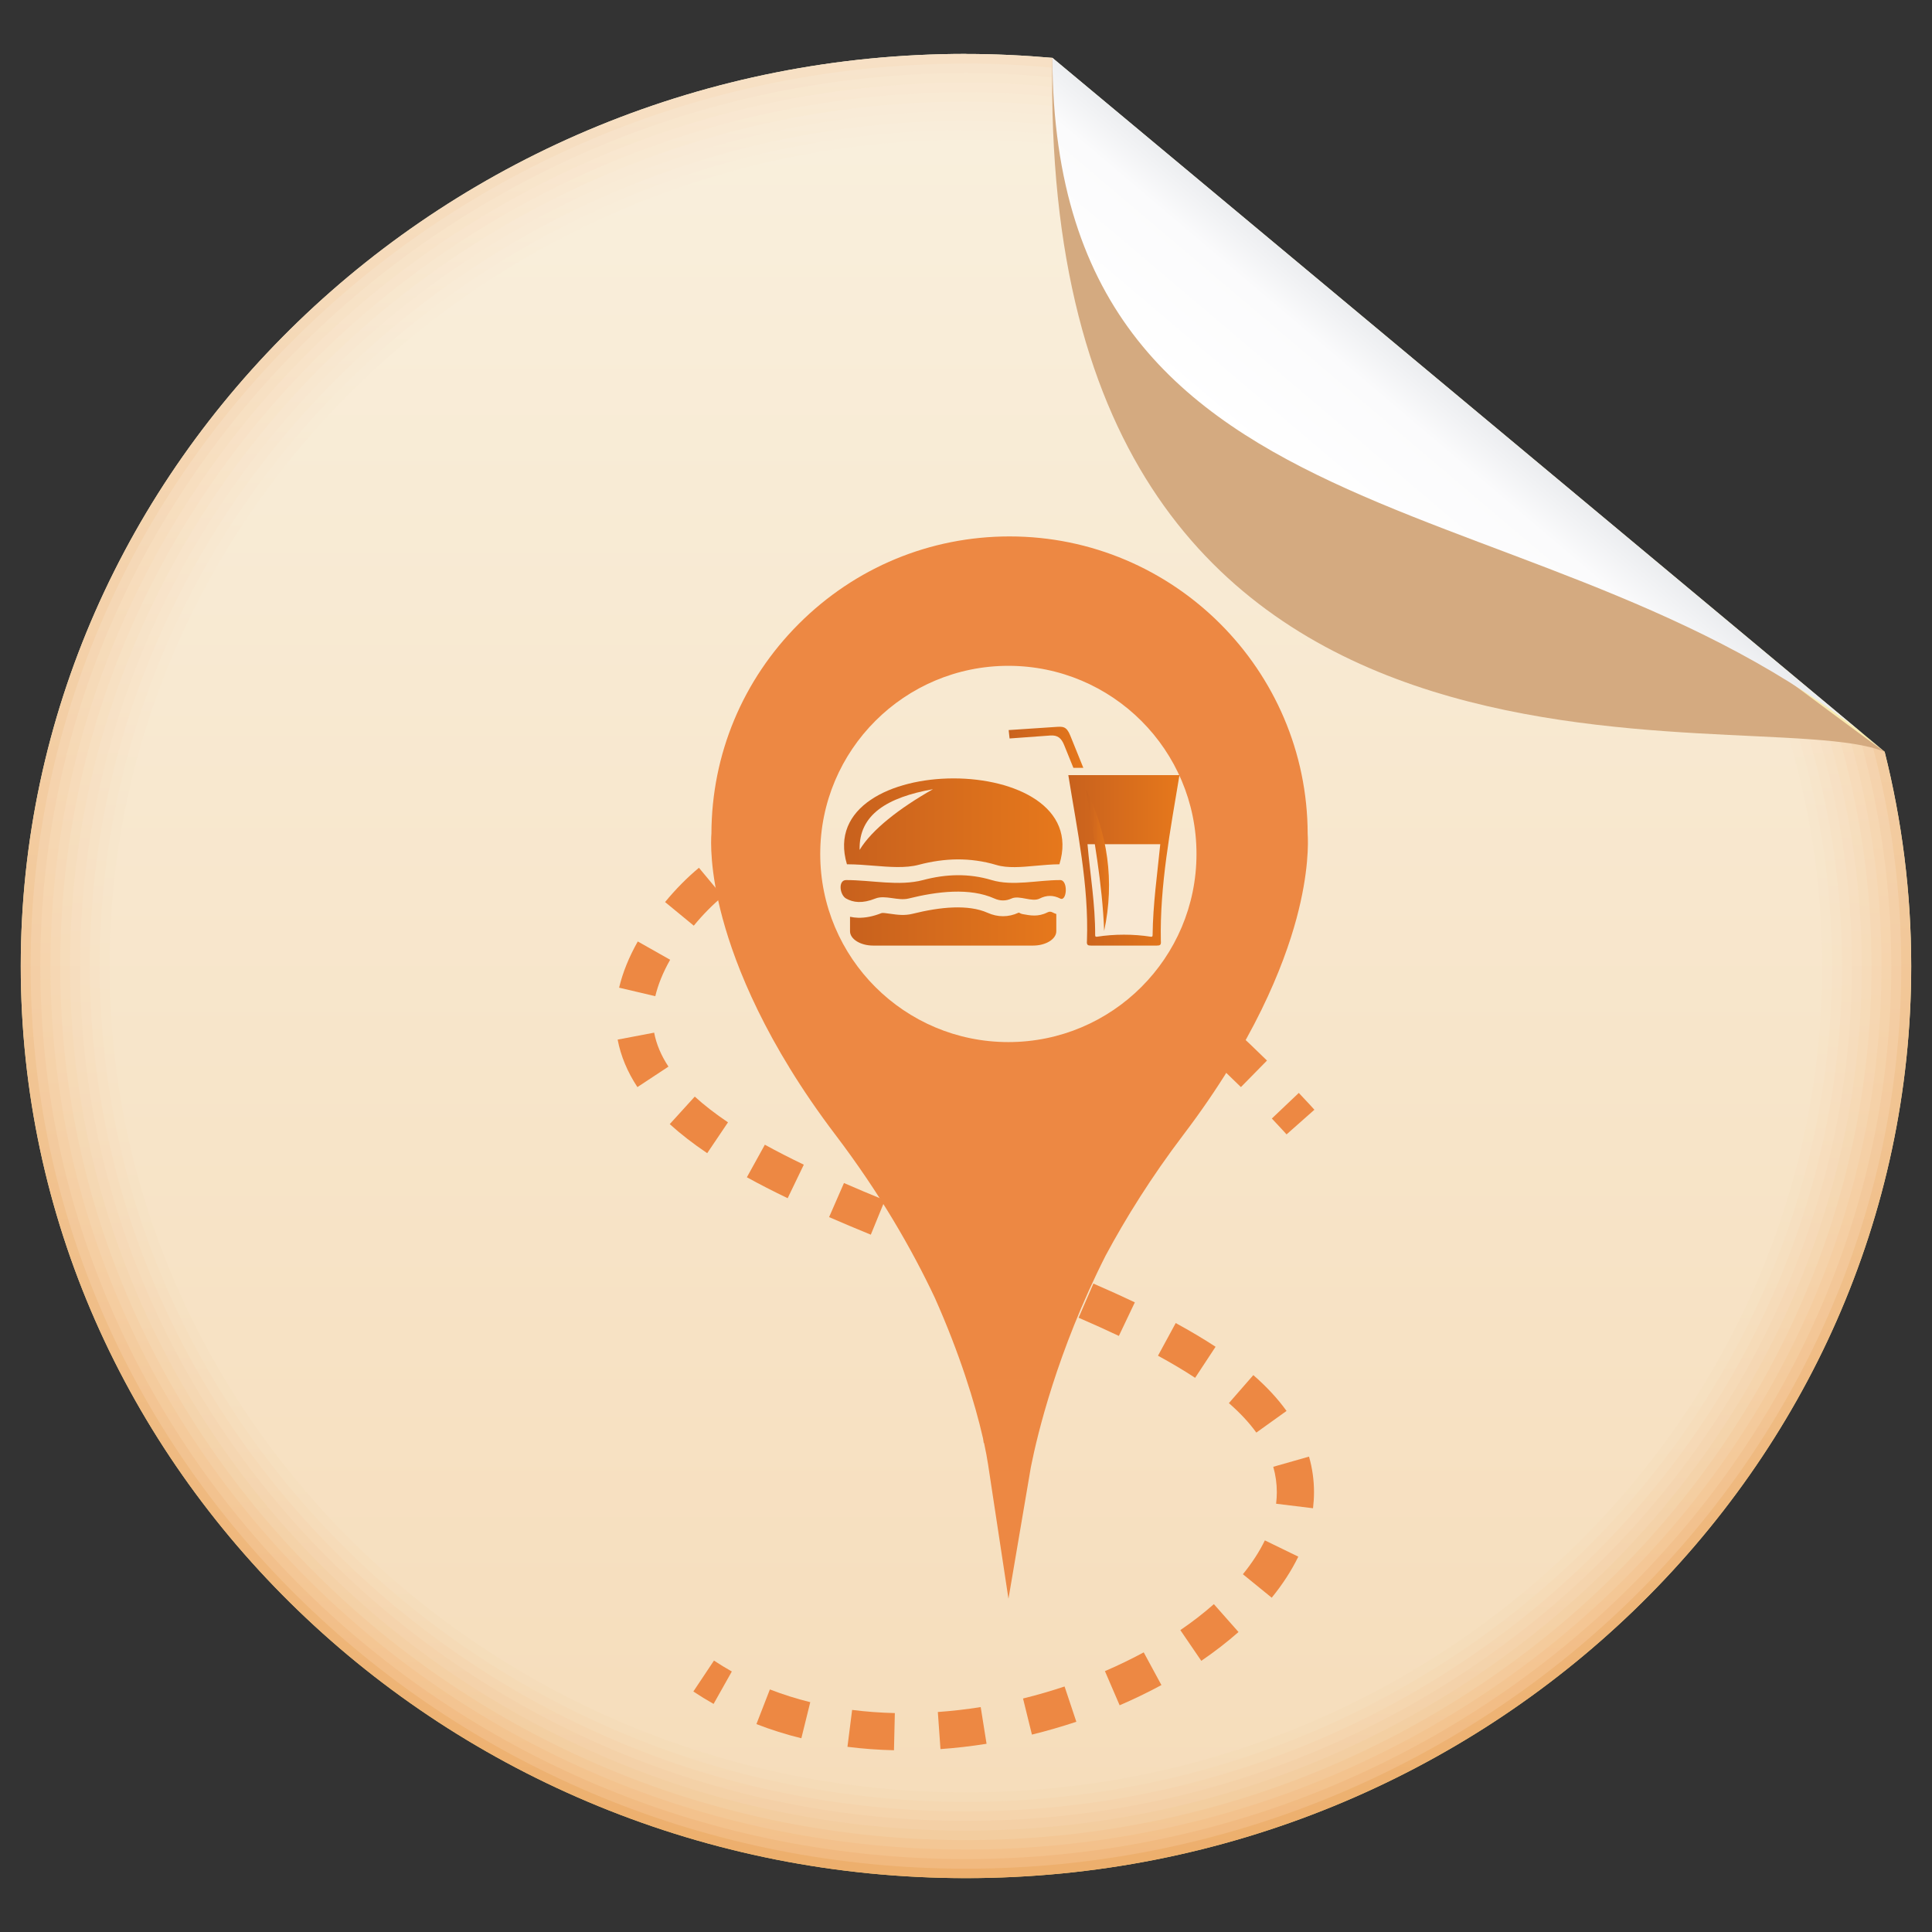 <?xml version="1.0" encoding="utf-8"?>
<!-- Generator: Adobe Illustrator 16.0.0, SVG Export Plug-In . SVG Version: 6.00 Build 0)  -->
<!DOCTYPE svg PUBLIC "-//W3C//DTD SVG 1.1//EN" "http://www.w3.org/Graphics/SVG/1.1/DTD/svg11.dtd">
<svg version="1.1" id="圖層_1" xmlns="http://www.w3.org/2000/svg" xmlns:xlink="http://www.w3.org/1999/xlink" x="0px" y="0px"
	 width="100px" height="100px" viewBox="0 0 100 100" enable-background="new 0 0 100 100" xml:space="preserve">
<rect x="0" y="0" width="100" height="100" fill="#333333" stroke="none"/>
<linearGradient id="SVGID_1_" gradientUnits="userSpaceOnUse" x1="790.098" y1="2116.222" x2="790.098" y2="1994.308" gradientTransform="matrix(0.774 0 0 0.774 -561.932 -1541.803)">
	<stop  offset="0" style="stop-color:#FADB7A"/>
	<stop  offset="1" style="stop-color:#F8F6D5"/>
</linearGradient>
<path fill="url(#SVGID_1_)" d="M49.996,2.793c1.512,0,3.002,0.073,4.479,0.202l43.076,35.917c0.891,3.561,1.373,7.274,1.373,11.09
	c0,26-21.979,47.209-48.925,47.209c-26.942,0-48.924-21.205-48.924-47.209C1.075,24,23.057,2.789,49.999,2.789L49.996,2.793z"/>
<linearGradient id="SVGID_2_" gradientUnits="userSpaceOnUse" x1="790.098" y1="2116.223" x2="790.098" y2="1994.308" gradientTransform="matrix(0.774 0 0 0.774 -561.932 -1541.803)">
	<stop  offset="0" style="stop-color:#EDAF6D"/>
	<stop  offset="1" style="stop-color:#F7E1C6"/>
</linearGradient>
<path fill="url(#SVGID_2_)" d="M49.996,2.793c1.506,0,3.002,0.073,4.479,0.202C67.012,15.667,81.372,27.64,97.547,38.913
	c0.895,3.561,1.377,7.274,1.377,11.09c0,26-21.979,47.209-48.925,47.209c-26.949,0-48.924-21.205-48.924-47.209
	C1.075,24,23.05,2.789,49.999,2.789L49.996,2.793z"/>
<linearGradient id="SVGID_3_" gradientUnits="userSpaceOnUse" x1="499.84" y1="1657.225" x2="499.84" y2="1563.789" gradientTransform="matrix(1 0 0 1 -449.844 -1560.502)">
	<stop  offset="0" style="stop-color:#F1B97F"/>
	<stop  offset="1" style="stop-color:#F7E4CC"/>
</linearGradient>
<path fill="url(#SVGID_3_)" d="M49.996,3.287c1.643,0,3.26,0.09,4.855,0.255c12.412,12.319,26.438,24.019,42.08,35.095
	c0.963,3.637,1.479,7.449,1.479,11.37c0,25.733-21.751,46.716-48.414,46.716c-26.669,0-48.413-20.988-48.413-46.716
	c0-25.727,21.75-46.716,48.413-46.716V3.287z"/>
<linearGradient id="SVGID_4_" gradientUnits="userSpaceOnUse" x1="499.834" y1="1656.727" x2="499.834" y2="1564.285" gradientTransform="matrix(1 0 0 1 -449.844 -1560.502)">
	<stop  offset="0" style="stop-color:#F3C18B"/>
	<stop  offset="1" style="stop-color:#F8E7CF"/>
</linearGradient>
<path fill="url(#SVGID_4_)" d="M49.996,3.782c1.771,0,3.516,0.102,5.234,0.305c12.283,11.966,25.976,23.388,41.082,34.266
	c1.021,3.717,1.582,7.626,1.582,11.65c0,25.454-21.521,46.222-47.907,46.222c-26.383,0-47.901-20.768-47.901-46.222
	c0-25.455,21.519-46.221,47.901-46.221H49.996L49.996,3.782z"/>
<linearGradient id="SVGID_5_" gradientUnits="userSpaceOnUse" x1="499.842" y1="1656.232" x2="499.842" y2="1564.776" gradientTransform="matrix(1 0 0 1 -449.844 -1560.502)">
	<stop  offset="0" style="stop-color:#F3C795"/>
	<stop  offset="1" style="stop-color:#F9E8D2"/>
</linearGradient>
<path fill="url(#SVGID_5_)" d="M49.996,4.274c1.904,0,3.775,0.121,5.619,0.357c12.146,11.613,25.511,22.763,40.09,33.441
	c1.092,3.799,1.682,7.801,1.682,11.931c0,25.188-21.287,45.728-47.388,45.728c-26.101,0-47.388-20.541-47.388-45.728
	c0-25.187,21.291-45.729,47.388-45.729H49.996z"/>
<linearGradient id="SVGID_6_" gradientUnits="userSpaceOnUse" x1="499.838" y1="1655.746" x2="499.838" y2="1565.275" gradientTransform="matrix(1 0 0 1 -449.844 -1560.502)">
	<stop  offset="0" style="stop-color:#F3CD9F"/>
	<stop  offset="1" style="stop-color:#F9EAD4"/>
</linearGradient>
<path fill="url(#SVGID_6_)" d="M49.996,4.773c2.033,0,4.036,0.139,5.999,0.413C68.016,16.444,81.042,27.312,95.083,37.8
	c1.162,3.873,1.788,7.976,1.788,12.207c0,24.915-21.059,45.237-46.875,45.237c-25.82,0-46.88-20.319-46.88-45.237
	C3.116,25.088,24.176,4.773,49.996,4.773z"/>
<linearGradient id="SVGID_7_" gradientUnits="userSpaceOnUse" x1="499.838" y1="1655.255" x2="499.838" y2="1565.764" gradientTransform="matrix(1 0 0 1 -449.844 -1560.502)">
	<stop  offset="0" style="stop-color:#F4D0A6"/>
	<stop  offset="1" style="stop-color:#F9EBD7"/>
</linearGradient>
<path fill="url(#SVGID_7_)" d="M49.996,5.261c2.166,0,4.296,0.162,6.377,0.469c11.891,10.903,24.589,21.502,38.095,31.784
	c1.226,3.961,1.897,8.154,1.897,12.494c0,24.643-20.834,44.745-46.369,44.745c-25.538,0-46.373-20.103-46.373-44.745
	C3.624,25.365,24.453,5.261,49.996,5.261z"/>
<linearGradient id="SVGID_8_" gradientUnits="userSpaceOnUse" x1="499.844" y1="1654.75" x2="499.844" y2="1566.256" gradientTransform="matrix(1 0 0 1 -449.844 -1560.502)">
	<stop  offset="0" style="stop-color:#F5D4AC"/>
	<stop  offset="1" style="stop-color:#F9ECD8"/>
</linearGradient>
<path fill="url(#SVGID_8_)" d="M49.996,5.754c2.3,0,4.557,0.18,6.759,0.524c11.759,10.549,24.129,20.867,37.101,30.954
	c1.299,4.037,2,8.328,2,12.77c0,24.369-20.601,44.246-45.854,44.246S4.146,74.371,4.146,50.002c0-24.371,20.6-44.249,45.854-44.249
	L49.996,5.754L49.996,5.754z"/>
<linearGradient id="SVGID_9_" gradientUnits="userSpaceOnUse" x1="499.84" y1="1654.26" x2="499.84" y2="1566.752" gradientTransform="matrix(1 0 0 1 -449.844 -1560.502)">
	<stop  offset="0" style="stop-color:#F5D8B2"/>
	<stop  offset="1" style="stop-color:#F9EDDA"/>
</linearGradient>
<path fill="url(#SVGID_9_)" d="M49.996,6.249c2.432,0,4.814,0.196,7.141,0.574c11.629,10.2,23.663,20.243,36.102,30.129
	c1.357,4.123,2.104,8.508,2.104,13.051c0,24.103-20.369,43.755-45.343,43.755C25.02,93.758,4.65,74.105,4.65,50.003
	C4.647,25.9,25.017,6.249,49.996,6.249z"/>
<linearGradient id="SVGID_10_" gradientUnits="userSpaceOnUse" x1="499.838" y1="1653.766" x2="499.838" y2="1567.244" gradientTransform="matrix(1 0 0 1 -449.844 -1560.502)">
	<stop  offset="0" style="stop-color:#F5DBB7"/>
	<stop  offset="1" style="stop-color:#F9EEDB"/>
</linearGradient>
<path fill="url(#SVGID_10_)" d="M49.996,6.741c2.563,0,5.07,0.214,7.523,0.626c11.496,9.843,23.197,19.609,35.103,29.305
	c1.431,4.197,2.203,8.682,2.203,13.331c0,23.83-20.136,43.261-44.829,43.261c-24.696,0-44.833-19.431-44.833-43.261
	C5.164,26.173,25.304,6.741,49.996,6.741z"/>
<linearGradient id="SVGID_11_" gradientUnits="userSpaceOnUse" x1="845.181" y1="2193.534" x2="845.181" y2="2078.401" gradientTransform="matrix(0.743 0 0 0.743 -577.976 -1537.021)">
	<stop  offset="0" style="stop-color:#F6DDBB"/>
	<stop  offset="1" style="stop-color:#F9EFDC"/>
</linearGradient>
<path fill="url(#SVGID_11_)" d="M49.996,7.236c2.693,0,5.332,0.237,7.9,0.683L92.01,36.395c1.494,4.276,2.305,8.857,2.305,13.608
	c0,23.56-19.91,42.772-44.315,42.772c-24.415,0-44.328-19.215-44.328-42.772c0-23.552,19.913-42.771,44.328-42.771L49.996,7.236
	L49.996,7.236z"/>
<path fill="#D4AA80" d="M54.471,2.995c-0.767,41.508,36.307,33.114,43.072,35.917C82.094,27.646,67.732,15.667,54.471,2.995z"/>
<linearGradient id="SVGID_12_" gradientUnits="userSpaceOnUse" x1="822.702" y1="2018.195" x2="814.356" y2="2028.047" gradientTransform="matrix(0.774 0 0 0.774 -560.98 -1542.37)">
	<stop  offset="0" style="stop-color:#E7E9EC"/>
	<stop  offset="0.34" style="stop-color:#FBFBFC"/>
	<stop  offset="1" style="stop-color:#FFFFFF"/>
</linearGradient>
<path fill="url(#SVGID_12_)" d="M54.471,2.995c0.094,26.148,26.291,21.412,43.072,35.917L54.471,2.995z"/>
<g>
	<g>
		<g>
			<g>
				<g>
					<path fill="#ED8843" d="M68.033,57.44c-0.013-0.014-0.294-0.331-0.807-0.871l-1.396,1.325c0.486,0.513,0.759,0.819,0.762,0.822
						L68.033,57.44z"/>
					<path fill="#ED8843" d="M31.969,53.81c0.16,0.844,0.505,1.671,1.023,2.458l1.607-1.06c-0.379-0.574-0.628-1.165-0.74-1.758
						L31.969,53.81z"/>
					<path fill="#ED8843" d="M34.687,49.677l-1.676-0.947c-0.458,0.81-0.782,1.614-0.966,2.392l1.873,0.441
						C34.06,50.963,34.318,50.328,34.687,49.677z"/>
					<path fill="#ED8843" d="M53.709,67.316l0.726-1.782c-0.111-0.045-0.226-0.092-0.34-0.138c-0.297,0.603-0.568,1.186-0.816,1.746
						C53.425,67.201,53.569,67.26,53.709,67.316z"/>
					<path fill="#ED8843" d="M39.062,43.29v-0.011c0,0.077-0.478,0.158-0.65,0.246l0.664,1.195
						C38.962,43.806,39.062,43.3,39.062,43.29z"/>
					<path fill="#ED8843" d="M41.605,60.284c-0.729-0.351-1.407-0.698-2.016-1.034l-0.931,1.685c0.649,0.358,1.34,0.713,2.111,1.084
						L41.605,60.284z"/>
					<path fill="#ED8843" d="M43.864,90.415c0.784,0.099,1.594,0.159,2.408,0.178l0.045-1.924c-0.749-0.018-1.493-0.072-2.211-0.164
						L43.864,90.415z"/>
					<path fill="#ED8843" d="M47.943,62.983l-0.704,1.791c0.718,0.282,1.44,0.563,2.164,0.845l0.164-0.425
						c-0.306-0.645-0.636-1.301-0.988-1.963C48.367,63.148,48.154,63.066,47.943,62.983z"/>
					<path fill="#ED8843" d="M39.152,89.239c0.743,0.289,1.525,0.536,2.326,0.733l0.461-1.868c-0.721-0.179-1.423-0.399-2.09-0.659
						L39.152,89.239z"/>
					<path fill="#ED8843" d="M45.801,62.126c-0.776-0.317-1.469-0.609-2.117-0.893l-0.77,1.764c0.662,0.289,1.368,0.587,2.159,0.91
						L45.801,62.126z"/>
					<path fill="#ED8843" d="M48.542,88.613l0.137,1.92c0.786-0.056,1.589-0.148,2.385-0.275l-0.303-1.9
						C50.02,88.476,49.273,88.562,48.542,88.613z"/>
					<path fill="#ED8843" d="M62.572,54.688c0.56,0.516,1.117,1.047,1.658,1.579l1.349-1.373c-0.555-0.546-1.127-1.091-1.7-1.62
						L62.572,54.688z"/>
					<path fill="#ED8843" d="M37.407,46.396l-1.23-1.48c-0.616,0.513-1.206,1.109-1.753,1.774l1.486,1.223
						C36.38,47.342,36.884,46.831,37.407,46.396z"/>
					<path fill="#ED8843" d="M58.739,67.409c-0.663-0.315-1.365-0.633-2.145-0.971l-0.766,1.767c0.76,0.329,1.441,0.637,2.084,0.942
						L58.739,67.409z"/>
					<path fill="#ED8843" d="M61.094,84.374l1.085,1.59c0.693-0.473,1.341-0.975,1.926-1.491L62.83,83.03
						C62.306,83.494,61.722,83.946,61.094,84.374z"/>
					<path fill="#ED8843" d="M64.332,81.482l1.492,1.215c0.563-0.692,1.027-1.407,1.376-2.125l-1.731-0.842
						C65.186,80.314,64.802,80.904,64.332,81.482z"/>
					<path fill="#ED8843" d="M65.904,75.921c0.122,0.429,0.184,0.869,0.184,1.311c0,0.199-0.013,0.401-0.037,0.601l1.911,0.234
						c0.033-0.277,0.051-0.558,0.051-0.835c0-0.62-0.087-1.238-0.258-1.838L65.904,75.921z"/>
					<path fill="#ED8843" d="M57.191,86.497l0.761,1.768c0.744-0.32,1.472-0.672,2.163-1.046l-0.916-1.693
						C58.559,85.872,57.883,86.199,57.191,86.497z"/>
					<path fill="#ED8843" d="M37.681,58.092c-0.655-0.441-1.233-0.89-1.72-1.332l-1.295,1.424c0.555,0.505,1.207,1.011,1.939,1.504
						L37.681,58.092z"/>
					<path fill="#ED8843" d="M59.937,70.172c0.704,0.383,1.352,0.768,1.923,1.144l1.058-1.608c-0.617-0.405-1.311-0.817-2.063-1.227
						L59.937,70.172z"/>
					<path fill="#ED8843" d="M63.607,72.625c0.577,0.504,1.056,1.018,1.42,1.526l1.564-1.121c-0.451-0.63-1.03-1.254-1.719-1.855
						L63.607,72.625z"/>
					<path fill="#ED8843" d="M52.952,87.914l0.46,1.869c0.771-0.19,1.546-0.414,2.299-0.665l-0.609-1.826
						C54.397,87.527,53.675,87.736,52.952,87.914z"/>
					<path fill="#ED8843" d="M35.888,87.552c0.338,0.225,0.689,0.44,1.047,0.642l0.944-1.678c-0.315-0.177-0.626-0.367-0.924-0.565
						L35.888,87.552z"/>
				</g>
				<path fill="#ED8843" d="M67.685,43.16c-0.017-8.491-6.932-15.395-15.43-15.395c-4.113,0-7.987,1.606-10.906,4.522
					c-2.906,2.904-4.513,6.755-4.526,10.848c-0.028,0.367-0.094,1.932,0.583,4.417c0.676,2.487,2.237,6.446,5.835,11.185
					c2.269,2.986,3.94,5.883,5.139,8.423c1.287,2.882,2.086,5.469,2.501,7.29c0.015,0.083,0.027,0.163,0.038,0.241l0.016-0.002
					c0.091,0.42,0.16,0.795,0.209,1.119l1.054,6.944l1.156-6.794l0.019-0.095c0.312-1.563,1.336-5.906,3.853-10.873
					c1.046-1.947,2.366-4.067,4.026-6.254c3.634-4.786,5.188-8.725,5.853-11.187C67.752,45.143,67.713,43.592,67.685,43.16z
					 M52.192,53.938c-5.378,0-9.737-4.359-9.737-9.737s4.359-9.738,9.737-9.738c5.379,0,9.738,4.36,9.738,9.738
					S57.571,53.938,52.192,53.938z"/>
			</g>
		</g>
	</g>
</g>
<linearGradient id="SVGID_13_" gradientUnits="userSpaceOnUse" x1="43.509" y1="45.994" x2="55.165" y2="45.994">
	<stop  offset="0" style="stop-color:#C8611D"/>
	<stop  offset="1" style="stop-color:#E6781C"/>
</linearGradient>
<path fill="url(#SVGID_13_)" d="M43.794,46.508c0.37,0.208,0.836,0.27,1.515,0c0.506-0.201,1.172,0.135,1.715,0
	c1.482-0.368,3.165-0.575,4.449,0c0.292,0.13,0.588,0.134,0.881,0c0.416-0.189,1.057,0.206,1.461,0c0.354-0.181,0.706-0.181,1.06,0
	c0.351,0.178,0.423-0.956,0-0.956c-1.183,0-2.449,0.327-3.548,0c-1.184-0.356-2.368-0.315-3.55,0c-1.252,0.329-2.655,0-3.981,0
	C43.372,45.552,43.457,46.317,43.794,46.508L43.794,46.508z"/>
<linearGradient id="SVGID_14_" gradientUnits="userSpaceOnUse" x1="43.997" y1="47.954" x2="54.674" y2="47.954">
	<stop  offset="0" style="stop-color:#C8611D"/>
	<stop  offset="1" style="stop-color:#E6781C"/>
</linearGradient>
<path fill="url(#SVGID_14_)" d="M54.674,47.308V48.2c0,0.409-0.541,0.743-1.201,0.743h-8.277c-0.66,0-1.199-0.335-1.199-0.743
	v-0.748c0.131,0.028,0.268,0.047,0.415,0.051h0.003c0.355,0.01,0.756-0.06,1.217-0.243c0.051-0.02,0.253,0.009,0.456,0.038
	c0.363,0.052,0.729,0.103,1.146,0c0.69-0.171,1.421-0.305,2.117-0.328c0.649-0.021,1.263,0.05,1.771,0.278
	c0.26,0.116,0.525,0.175,0.796,0.175c0.268,0,0.535-0.059,0.798-0.18c0.045-0.02,0.08,0.046,0.205,0.069
	c0.41,0.077,0.819,0.153,1.289-0.085c0.051-0.026,0.098-0.038,0.137-0.038c0.04,0,0.086,0.012,0.137,0.038
	C54.547,47.261,54.611,47.287,54.674,47.308L54.674,47.308L54.674,47.308z"/>
<linearGradient id="SVGID_15_" gradientUnits="userSpaceOnUse" x1="43.688" y1="42.587" x2="54.994" y2="42.587">
	<stop  offset="0" style="stop-color:#C8611D"/>
	<stop  offset="1" style="stop-color:#E6781C"/>
</linearGradient>
<path fill="url(#SVGID_15_)" d="M43.837,44.735c-1.771-5.927,12.826-5.927,10.998,0c-0.388,0.002-0.813,0.04-1.237,0.078
	c-0.724,0.067-1.448,0.132-2.025-0.042c-0.681-0.204-1.357-0.292-2.028-0.289c-0.667,0.006-1.331,0.105-1.989,0.279
	c-0.684,0.183-1.516,0.114-2.349,0.047C44.77,44.772,44.332,44.737,43.837,44.735z"/>
<path fill="#F9E8D2" d="M44.494,43.991c-0.05-1.836,1.448-2.723,3.798-3.143C46.545,41.838,45.12,42.951,44.494,43.991z"/>
<path fill="#D4AA80" d="M51.756,40.586"/>
<path fill="#D4AA80" d="M54.307,41.983"/>
<linearGradient id="SVGID_16_" gradientUnits="userSpaceOnUse" x1="55.296" y1="44.531" x2="61.049" y2="44.531">
	<stop  offset="0" style="stop-color:#C8611D"/>
	<stop  offset="1" style="stop-color:#E6781C"/>
</linearGradient>
<path fill="url(#SVGID_16_)" d="M60.085,48.698c0.024,0.217-0.044,0.245-0.21,0.245h-3.404c-0.166,0-0.232-0.028-0.211-0.245
	c0.104-2.897-0.51-5.736-0.964-8.579h5.753C60.58,42.946,60.026,45.832,60.085,48.698z"/>
<linearGradient id="SVGID_17_" gradientUnits="userSpaceOnUse" x1="52.208" y1="38.68" x2="56.073" y2="38.68">
	<stop  offset="0" style="stop-color:#C8611D"/>
	<stop  offset="1" style="stop-color:#E6781C"/>
</linearGradient>
<path fill="url(#SVGID_17_)" d="M52.208,37.789l2.409-0.161c0.392-0.027,0.582-0.048,0.779,0.442l0.677,1.673h-0.515l-0.48-1.185
	c-0.143-0.348-0.328-0.516-0.717-0.488l-2.105,0.153c-0.018-0.208-0.032-0.227-0.047-0.433L52.208,37.789z"/>
<path fill="#F9E8D2" d="M60.055,43.697c-0.154,1.556-0.38,3.112-0.396,4.703c0.003,0.084-0.04,0.091-0.098,0.084
	c-0.896-0.141-1.888-0.139-2.778,0c-0.056,0.008-0.101,0.001-0.098-0.084c0.008-1.589-0.261-3.146-0.396-4.703H60.055z"/>
<linearGradient id="SVGID_18_" gradientUnits="userSpaceOnUse" x1="56.209" y1="44.517" x2="57.403" y2="44.517">
	<stop  offset="0" style="stop-color:#C8611D"/>
	<stop  offset="1" style="stop-color:#E6781C"/>
</linearGradient>
<path fill="url(#SVGID_18_)" d="M56.209,40.848c1.117,2.285,1.498,4.747,0.941,7.339C57.063,45.74,56.598,43.293,56.209,40.848z"/>
</svg>
